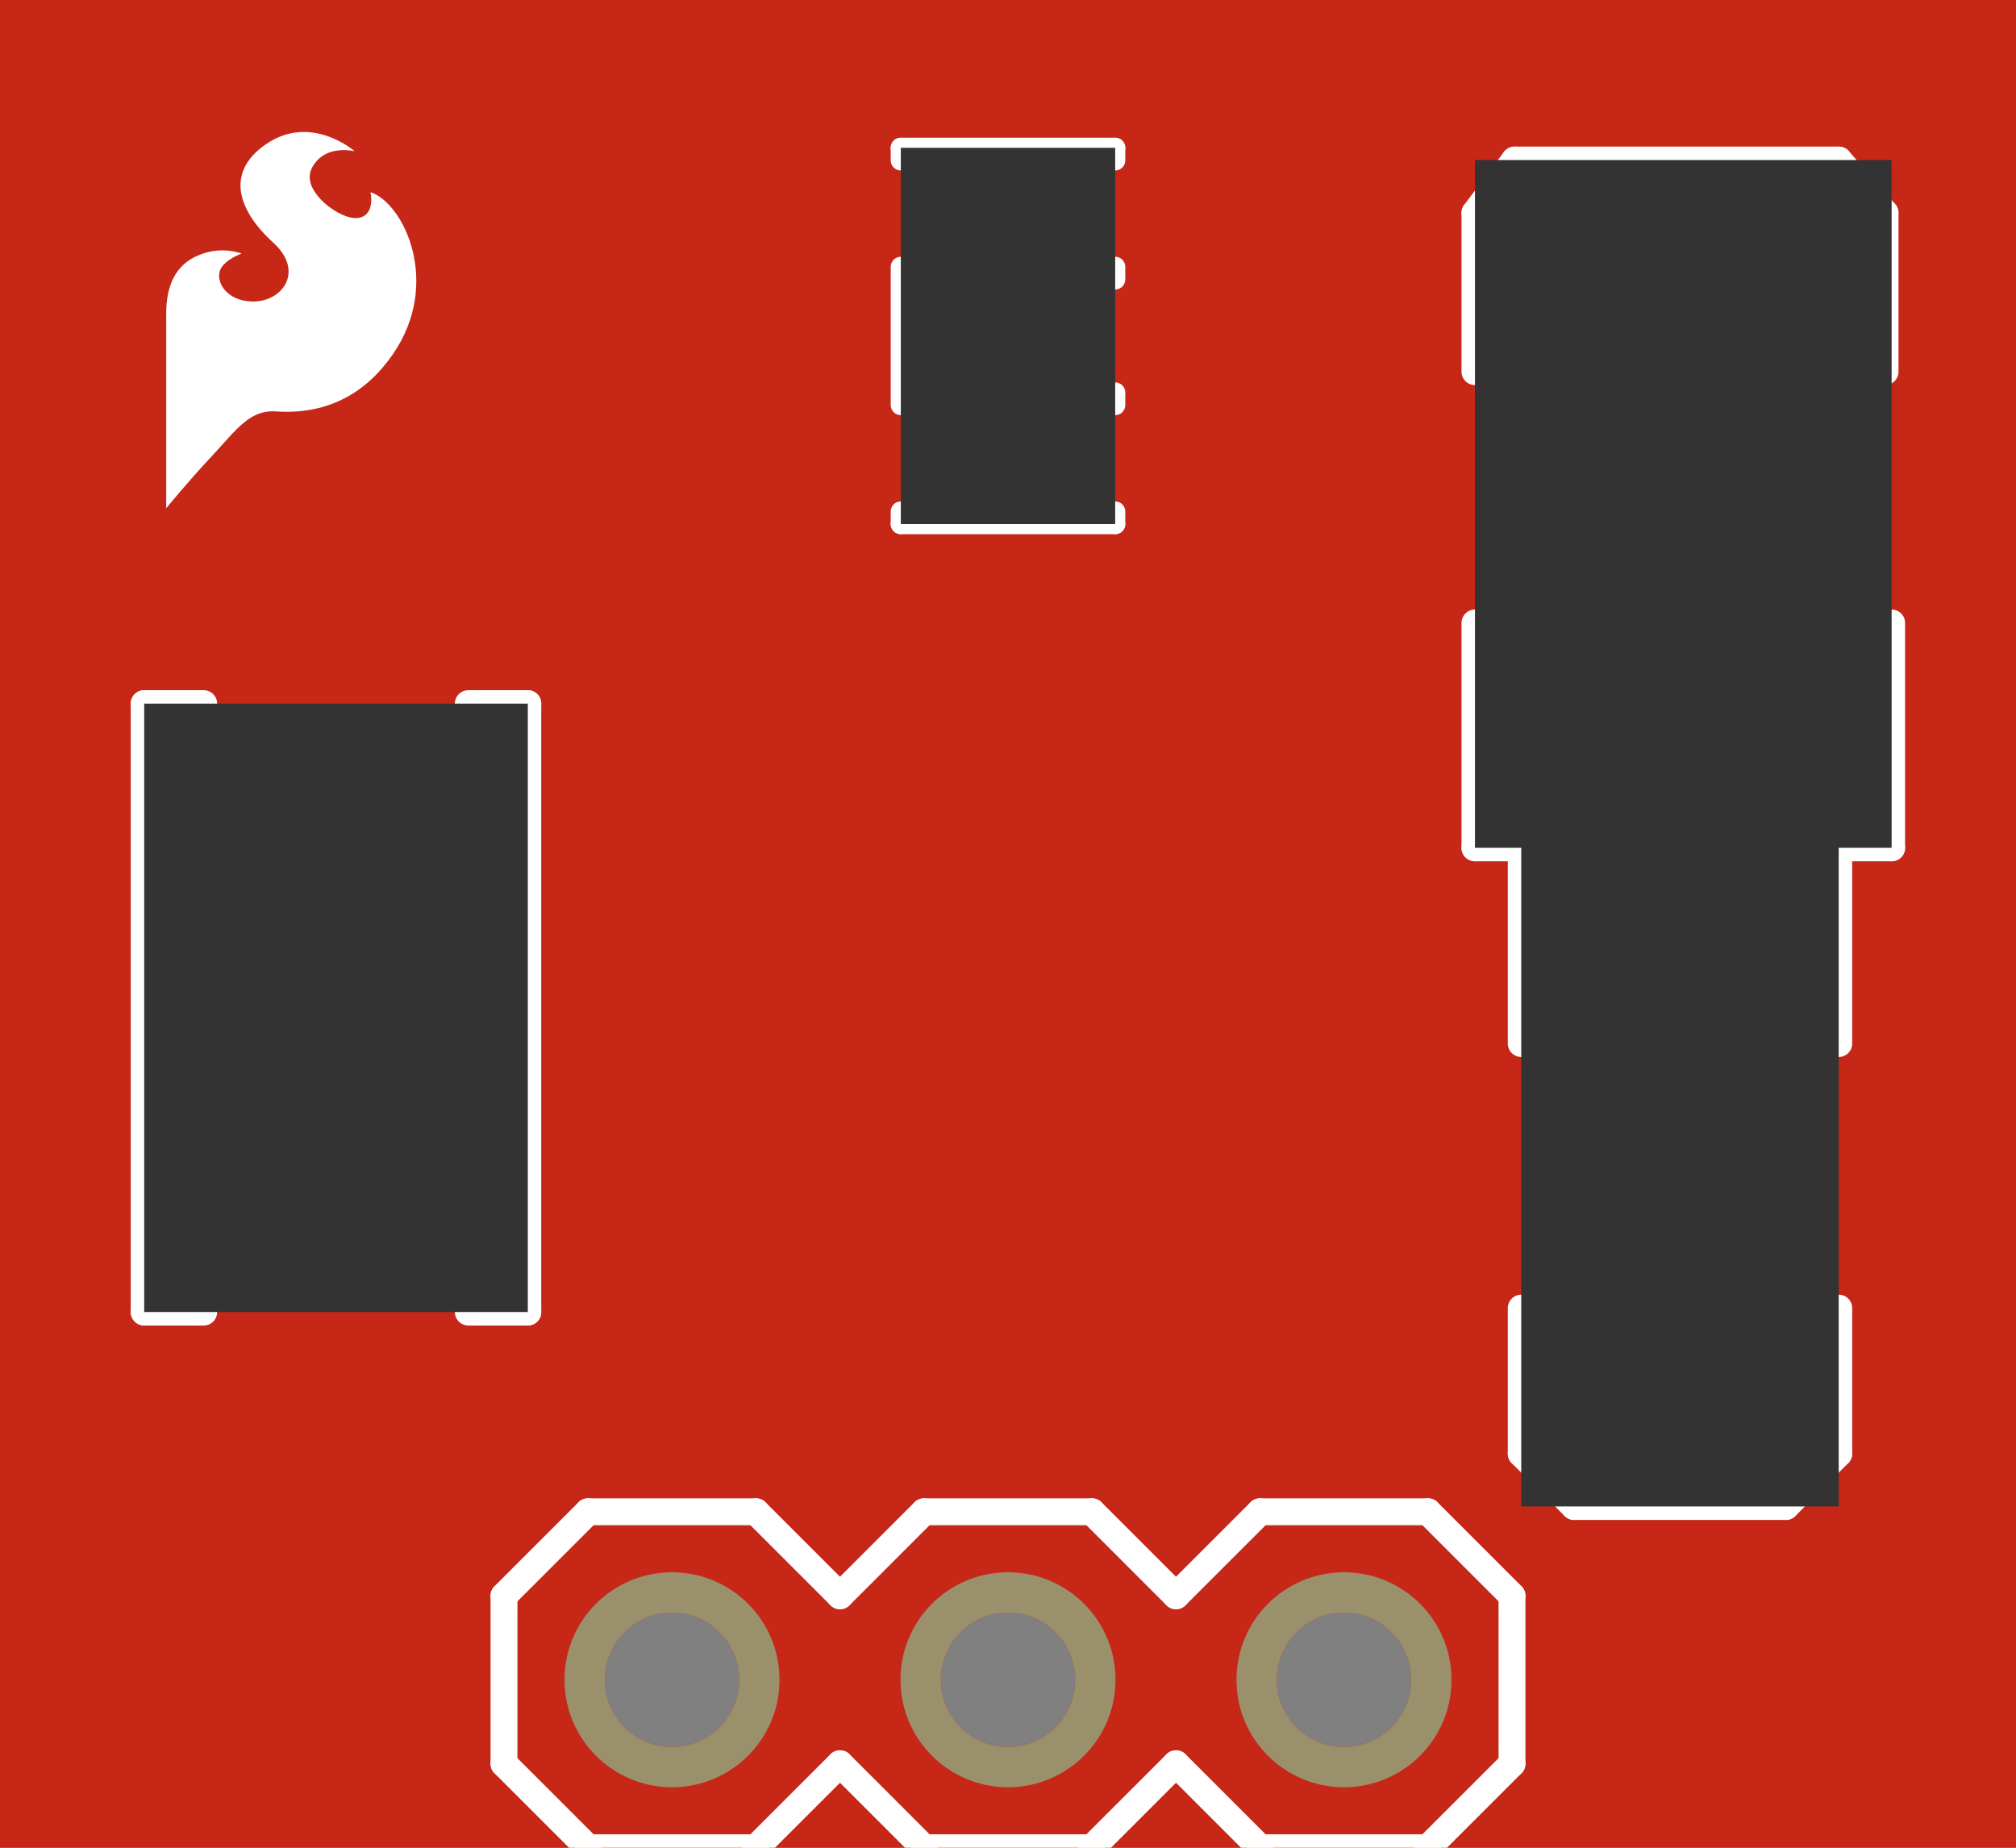 <?xml version='1.0' encoding='UTF-8' standalone='no'?>
<!-- Created with Fritzing (http://www.fritzing.org/) -->
<svg xmlns="http://www.w3.org/2000/svg" x="0in" height="0.55in" y="0in" viewBox="0 0 43.2 39.6" baseProfile="tiny" width="0.6in"  version="1.2">
    <rect x="0" y="0" width="43.2" height="39.6" fill="#808080" stroke="none"/>
    <desc>
        <referenceFile>NCP1400_5V_Step-Up_v11_breadboard.svg</referenceFile>
    </desc>
    <desc >Fritzing breadboard generated by brd2svg</desc>
    <g gorn="0.1" stroke-width="0"  id="breadboard">
        <g gorn="0.1.0" stroke-width="0"  id="icon">
            <path fill="#C62717" stroke-width="0"  stroke="none" d="M0,39.6L0,0L43.2,0L43.2,39.6L0,39.6M12.96,36a1.44,1.44,0,1,0,2.88,0,1.44,1.44,0,1,0,-2.88,0zM20.16,36a1.44,1.44,0,1,0,2.88,0,1.44,1.44,0,1,0,-2.88,0zM27.36,36a1.44,1.44,0,1,0,2.88,0,1.44,1.44,0,1,0,-2.88,0z"/>
            <g stroke-width="0" >
                <title >layer 21</title>
                <g stroke-width="0" >
                    <title >element:C1</title>
                    <g stroke-width="0" >
                        <title >package:EIA3216</title>
                        <line stroke-linecap="round" y1="22.365" y2="18.113" x1="32.598" x2="32.598" stroke-width="0.576"  stroke="white"/>
                        <line stroke-linecap="round" y1="18.113" y2="18.113" x1="32.598" x2="39.402" stroke-width="0.576"  stroke="white"/>
                        <line stroke-linecap="round" y1="18.113" y2="22.365" x1="39.402" x2="39.402" stroke-width="0.576"  stroke="white"/>
                        <line stroke-linecap="round" y1="28.035" y2="31.153" x1="32.598" x2="32.598" stroke-width="0.576"  stroke="white"/>
                        <line stroke-linecap="round" y1="31.153" y2="32.287" x1="32.598" x2="33.732" stroke-width="0.576"  stroke="white"/>
                        <line stroke-linecap="round" y1="32.287" y2="32.287" x1="33.732" x2="38.268" stroke-width="0.576"  stroke="white"/>
                        <line stroke-linecap="round" y1="32.287" y2="31.153" x1="38.268" x2="39.402" stroke-width="0.576"  stroke="white"/>
                        <line stroke-linecap="round" y1="31.153" y2="28.035" x1="39.402" x2="39.402" stroke-width="0.576"  stroke="white"/>
                    </g>
                </g>
                <g stroke-width="0" >
                    <title >element:C2</title>
                    <g stroke-width="0" >
                        <title >package:EIA3528</title>
                        <line stroke-linecap="round" y1="13.351" y2="18.17" x1="40.535" x2="40.535" stroke-width="0.576"  stroke="white"/>
                        <line stroke-linecap="round" y1="18.17" y2="18.17" x1="40.535" x2="31.606" stroke-width="0.576"  stroke="white"/>
                        <line stroke-linecap="round" y1="18.17" y2="13.351" x1="31.606" x2="31.606" stroke-width="0.576"  stroke="white"/>
                        <line stroke-linecap="round" y1="7.965" y2="4.564" x1="40.394" x2="40.394" stroke-width="0.576"  stroke="white"/>
                        <line stroke-linecap="round" y1="4.564" y2="3.43" x1="40.394" x2="39.402" stroke-width="0.576"  stroke="white"/>
                        <line stroke-linecap="round" y1="3.43" y2="3.43" x1="39.402" x2="32.457" stroke-width="0.576"  stroke="white"/>
                        <line stroke-linecap="round" y1="3.43" y2="4.564" x1="32.457" x2="31.606" stroke-width="0.576"  stroke="white"/>
                        <line stroke-linecap="round" y1="4.564" y2="7.965" x1="31.606" x2="31.606" stroke-width="0.576"  stroke="white"/>
                    </g>
                </g>
                <g stroke-width="0" >
                    <title >element:D1</title>
                    <g stroke-width="0" >
                        <title >package:SMA-DIODE</title>
                        <line stroke-linecap="round" y1="28.12" y2="28.12" x1="4.365" x2="3.09" stroke-width="0.576"  stroke="white"/>
                        <line stroke-linecap="round" y1="28.12" y2="15.08" x1="3.09" x2="3.09" stroke-width="0.576"  stroke="white"/>
                        <line stroke-linecap="round" y1="15.08" y2="15.08" x1="3.09" x2="4.365" stroke-width="0.576"  stroke="white"/>
                        <line stroke-linecap="round" y1="15.08" y2="15.08" x1="10.035" x2="11.31" stroke-width="0.576"  stroke="white"/>
                        <line stroke-linecap="round" y1="15.08" y2="28.12" x1="11.31" x2="11.31" stroke-width="0.576"  stroke="white"/>
                        <line stroke-linecap="round" y1="28.12" y2="28.12" x1="11.31" x2="10.035" stroke-width="0.576"  stroke="white"/>
                        <line stroke-linecap="round" y1="18.765" y2="18.765" x1="4.365" x2="10.035" stroke-width="0.576"  stroke="white"/>
                    </g>
                </g>
                <g stroke-width="0" >
                    <title >element:IC1</title>
                    <g stroke-width="0" >
                        <title >package:SOT23-5</title>
                        <line stroke-linecap="round" y1="3.168" y2="3.168" x1="19.303" x2="23.897" stroke-width="0.432"  stroke="white"/>
                        <line stroke-linecap="round" y1="11.232" y2="11.232" x1="23.897" x2="19.303" stroke-width="0.432"  stroke="white"/>
                        <line stroke-linecap="round" y1="8.681" y2="5.719" x1="19.303" x2="19.303" stroke-width="0.432"  stroke="white"/>
                        <line stroke-linecap="round" y1="8.412" y2="8.681" x1="23.897" x2="23.897" stroke-width="0.432"  stroke="white"/>
                        <line stroke-linecap="round" y1="5.719" y2="5.988" x1="23.897" x2="23.897" stroke-width="0.432"  stroke="white"/>
                        <line stroke-linecap="round" y1="10.963" y2="11.232" x1="23.897" x2="23.897" stroke-width="0.432"  stroke="white"/>
                        <line stroke-linecap="round" y1="3.168" y2="3.437" x1="23.897" x2="23.897" stroke-width="0.432"  stroke="white"/>
                        <line stroke-linecap="round" y1="3.437" y2="3.168" x1="19.303" x2="19.303" stroke-width="0.432"  stroke="white"/>
                        <line stroke-linecap="round" y1="11.232" y2="10.963" x1="19.303" x2="19.303" stroke-width="0.432"  stroke="white"/>
                    </g>
                </g>
                <g stroke-width="0" >
                    <title >element:JP1</title>
                    <g stroke-width="0" >
                        <title >package:1X03</title>
                        <line stroke-linecap="round" y1="34.2" y2="32.4" x1="25.2" x2="27" stroke-width="0.576"  stroke="white"/>
                        <line stroke-linecap="round" y1="32.4" y2="32.4" x1="27" x2="30.6" stroke-width="0.576"  stroke="white"/>
                        <line stroke-linecap="round" y1="32.4" y2="34.2" x1="30.6" x2="32.4" stroke-width="0.576"  stroke="white"/>
                        <line stroke-linecap="round" y1="37.8" y2="39.6" x1="32.4" x2="30.6" stroke-width="0.576"  stroke="white"/>
                        <line stroke-linecap="round" y1="39.6" y2="39.6" x1="30.6" x2="27" stroke-width="0.576"  stroke="white"/>
                        <line stroke-linecap="round" y1="39.6" y2="37.8" x1="27" x2="25.2" stroke-width="0.576"  stroke="white"/>
                        <line stroke-linecap="round" y1="32.4" y2="32.4" x1="12.6" x2="16.2" stroke-width="0.576"  stroke="white"/>
                        <line stroke-linecap="round" y1="32.4" y2="34.2" x1="16.2" x2="18" stroke-width="0.576"  stroke="white"/>
                        <line stroke-linecap="round" y1="37.8" y2="39.6" x1="18" x2="16.2" stroke-width="0.576"  stroke="white"/>
                        <line stroke-linecap="round" y1="34.2" y2="32.4" x1="18" x2="19.8" stroke-width="0.576"  stroke="white"/>
                        <line stroke-linecap="round" y1="32.4" y2="32.4" x1="19.8" x2="23.4" stroke-width="0.576"  stroke="white"/>
                        <line stroke-linecap="round" y1="32.4" y2="34.2" x1="23.4" x2="25.2" stroke-width="0.576"  stroke="white"/>
                        <line stroke-linecap="round" y1="37.8" y2="39.6" x1="25.2" x2="23.4" stroke-width="0.576"  stroke="white"/>
                        <line stroke-linecap="round" y1="39.6" y2="39.6" x1="23.4" x2="19.8" stroke-width="0.576"  stroke="white"/>
                        <line stroke-linecap="round" y1="39.6" y2="37.8" x1="19.8" x2="18" stroke-width="0.576"  stroke="white"/>
                        <line stroke-linecap="round" y1="34.2" y2="37.8" x1="10.8" x2="10.8" stroke-width="0.576"  stroke="white"/>
                        <line stroke-linecap="round" y1="32.4" y2="34.2" x1="12.6" x2="10.8" stroke-width="0.576"  stroke="white"/>
                        <line stroke-linecap="round" y1="37.8" y2="39.6" x1="10.8" x2="12.6" stroke-width="0.576"  stroke="white"/>
                        <line stroke-linecap="round" y1="39.6" y2="39.6" x1="16.2" x2="12.6" stroke-width="0.576"  stroke="white"/>
                        <line stroke-linecap="round" y1="34.2" y2="37.8" x1="32.4" x2="32.4" stroke-width="0.576"  stroke="white"/>
                    </g>
                </g>
                <g stroke-width="0" >
                    <title >element:U1</title>
                    <g stroke-width="0" >
                        <title >package:CR54</title>
                    </g>
                </g>
            </g>
            <rect x="32.598" height="14.173" y="18.113" width="6.803" fill="#333333" stroke-width="0"  stroke="none" fill-opacity="1"/>
            <rect x="31.606" height="14.74" y="3.43" width="8.929" fill="#333333" stroke-width="0"  stroke="none" fill-opacity="1"/>
            <rect x="3.09" height="13.039" y="15.08" width="8.22" fill="#333333" stroke-width="0"  stroke="none" fill-opacity="1"/>
            <rect x="19.303" height="8.064" y="3.168" width="4.594" fill="#333333" stroke-width="0"  stroke="none" fill-opacity="1"/>
            <circle cx="14.4" cy="36" gorn="0.1.0.6" fill="none" stroke-width="0.864" r="1.872"  connectorname="GND" stroke="#9A916C" id="connector11pin"/>
            <circle cx="21.6" cy="36" gorn="0.1.0.7" fill="none" stroke-width="0.864" r="1.872"  connectorname="VOUT" stroke="#9A916C" id="connector12pin"/>
            <circle cx="28.8" cy="36" gorn="0.1.0.8" fill="none" stroke-width="0.864" r="1.872"  connectorname="VIN" stroke="#9A916C" id="connector13pin"/>
        </g>
        <g transform="matrix(1, 0, 0, 1, 3.561, 2.829)" >
            <g gorn="0.1.1.0" stroke-width="0"  id="sfe-logo-flame">
                <g stroke-width="0" >
                    <title >element:JP2</title>
                    <g stroke-width="0" >
                        <title >package:SFE-LOGO-FLAME</title>
                        <title >polygon</title>
                    </g>
                </g>
                <g stroke-width="0" >
                    <path fill="#FFFFFF" stroke-width="0"  d="M4.378,1.29c0,0,0.113,0.482,-0.251,0.55C3.873,1.885,3.464,1.634,3.258,1.383c-0.255,-0.31,-0.223,-0.554,-0.024,-0.771c0.297,-0.327,0.805,-0.2,0.805,-0.2S3.107,-0.406,2.136,0.263C1.273,0.858,1.521,1.669,2.299,2.376c0.703,0.64,0.144,1.341,-0.564,1.249c-0.486,-0.062,-0.685,-0.45,-0.568,-0.69c0.102,-0.205,0.449,-0.33,0.449,-0.33s-0.4,-0.163,-0.871,0.016C0.322,2.779,-0.027,3.129,0.001,4.004l0,4.06c0,0,0.438,-0.54,0.95,-1.088C1.528,6.358,1.79,5.94,2.381,5.99C3.5,6.058,4.308,5.561,4.857,4.764C5.913,3.232,5.087,1.519,4.378,1.29z"/>
                </g>
            </g>
        </g>
    </g>
</svg>
